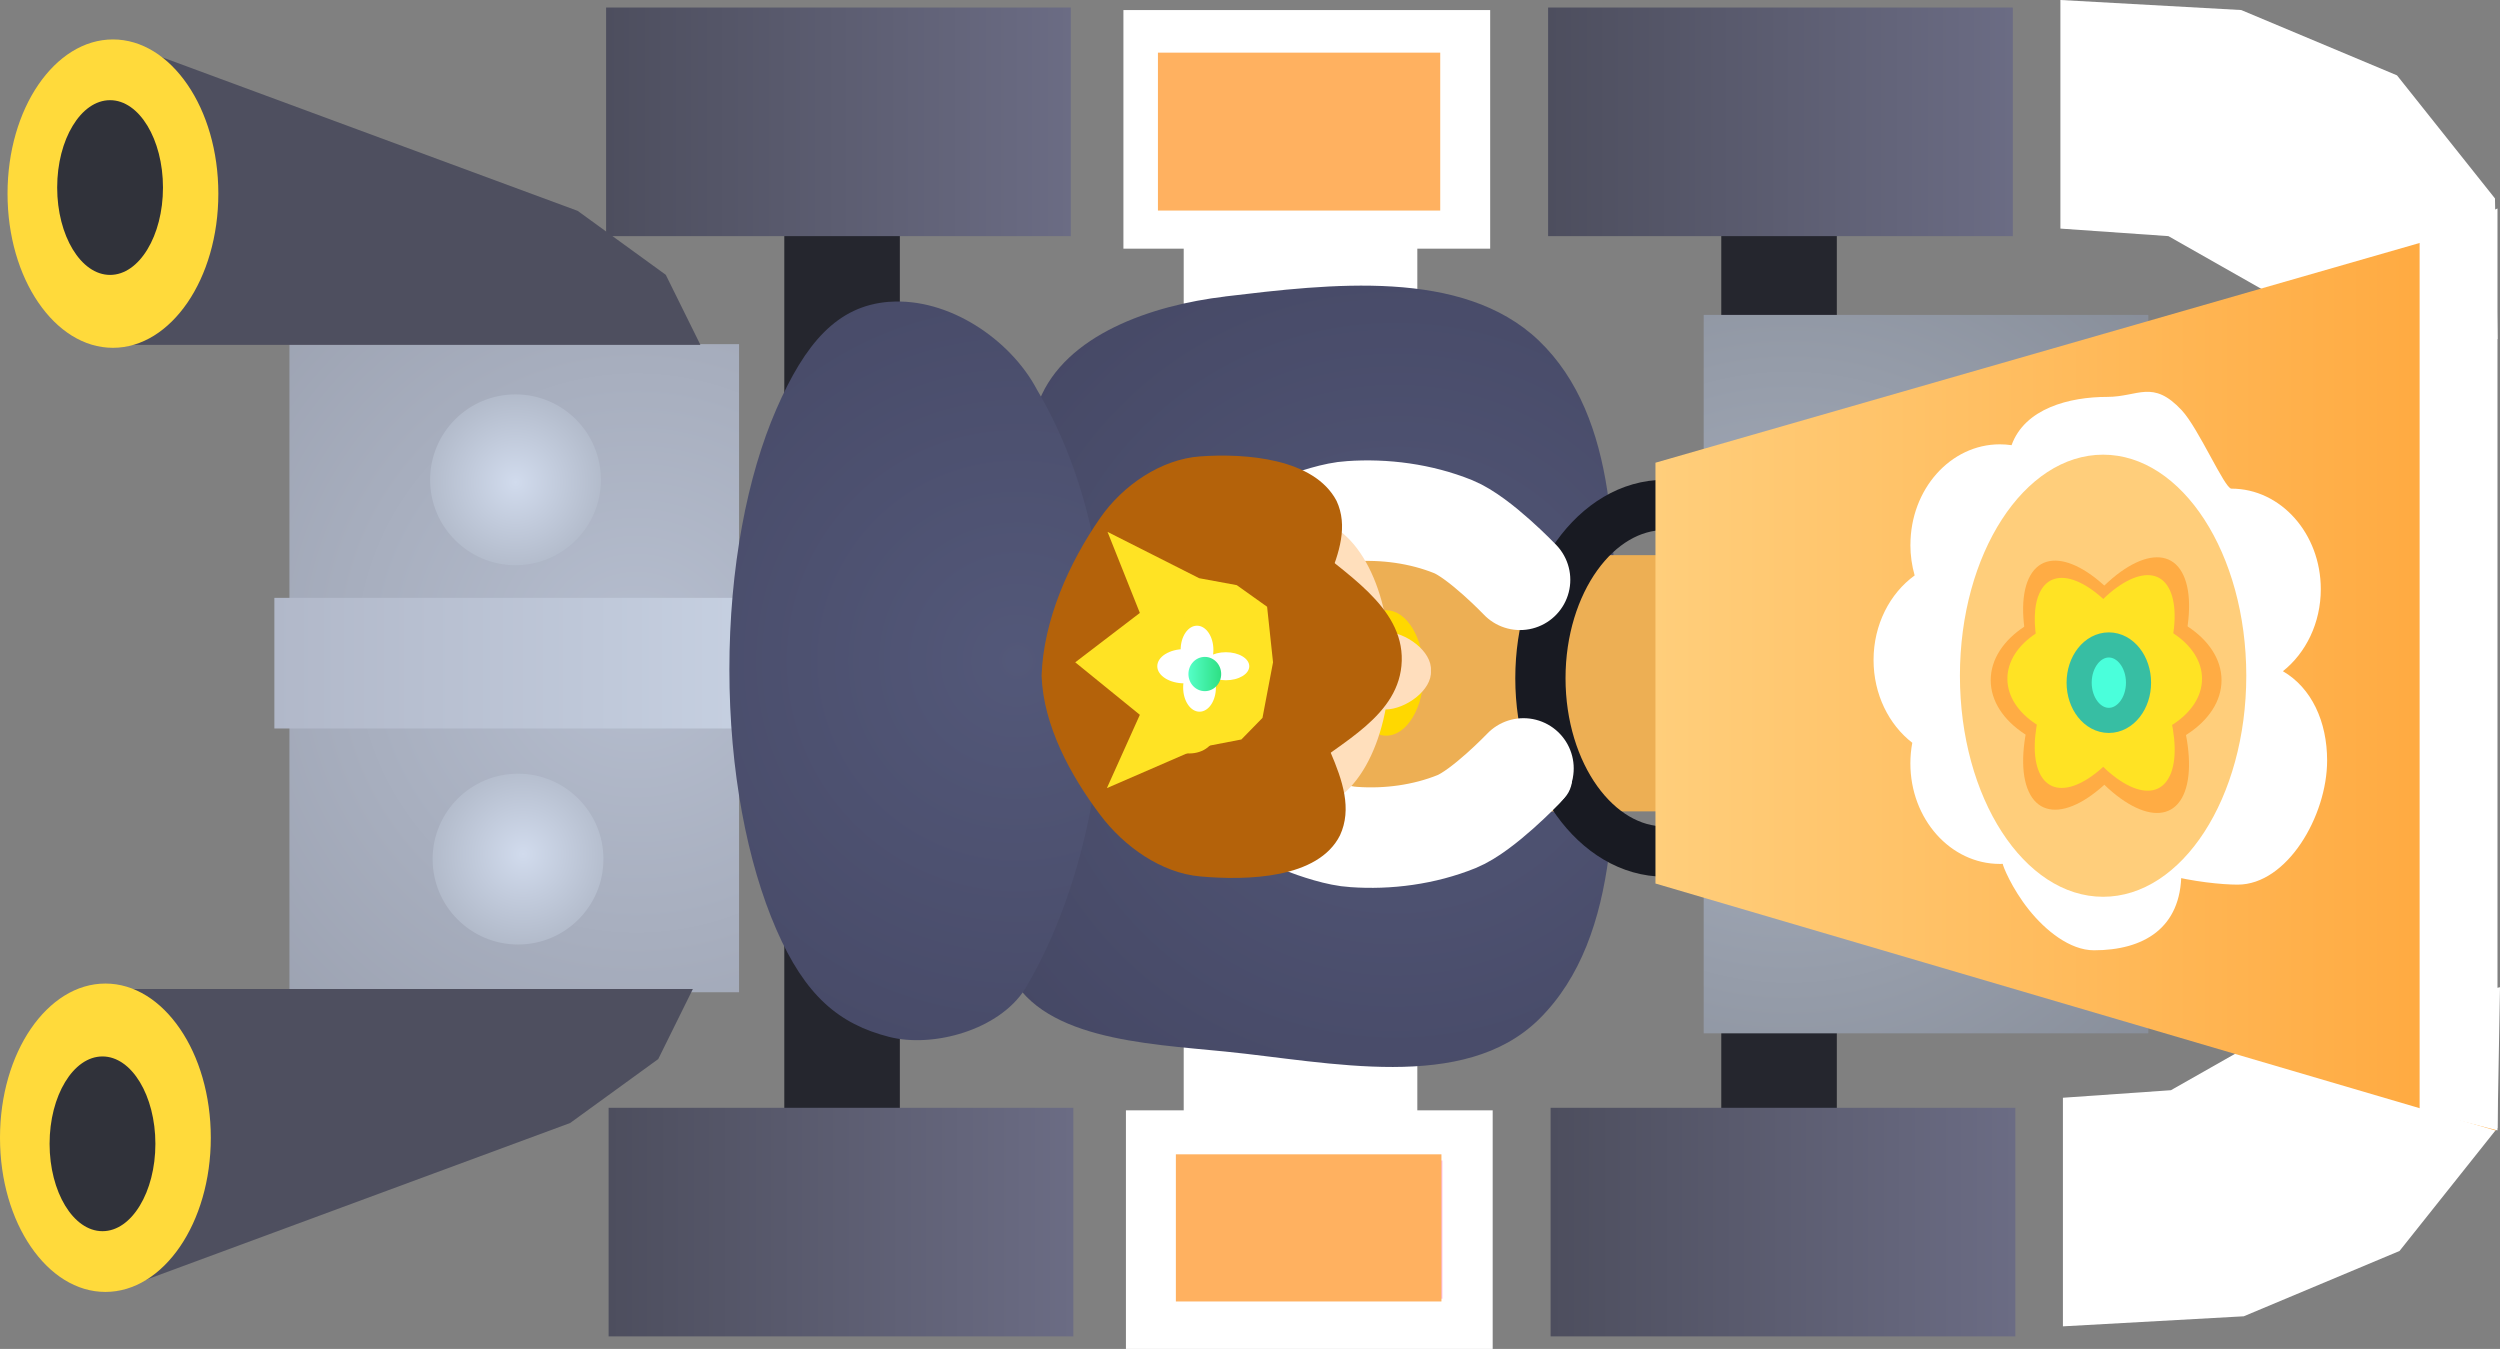 <svg version="1.1" xmlns="http://www.w3.org/2000/svg" xmlns:xlink="http://www.w3.org/1999/xlink" width="49.761" height="26.85" viewBox="0,0,49.761,26.85"><rect x="0" y="0" width="49.761" height="26.85" fill="#808080" stroke="none"/><defs><radialGradient cx="223.25" cy="179.799" r="11.126" gradientUnits="userSpaceOnUse" id="color-1"><stop offset="0" stop-color="#b6becf"/><stop offset="1" stop-color="#999fae"/></radialGradient><linearGradient x1="216.05" y1="178.7" x2="225.55" y2="178.7" gradientUnits="userSpaceOnUse" id="color-2"><stop offset="0" stop-color="#b1b8c9"/><stop offset="1" stop-color="#c6d0e1"/></linearGradient><radialGradient cx="238.362" cy="180.34" r="11.754" gradientUnits="userSpaceOnUse" id="color-3"><stop offset="0" stop-color="#535879"/><stop offset="1" stop-color="#434561"/></radialGradient><radialGradient cx="230.838" cy="179.952" r="11.614" gradientUnits="userSpaceOnUse" id="color-4"><stop offset="0" stop-color="#535879"/><stop offset="1" stop-color="#434561"/></radialGradient><radialGradient cx="246.199" cy="180.281" r="12.159" gradientUnits="userSpaceOnUse" id="color-5"><stop offset="0" stop-color="#a9b1c0"/><stop offset="1" stop-color="#828893"/></radialGradient><linearGradient x1="243.54" y1="180.252" x2="260.264" y2="180.252" gradientUnits="userSpaceOnUse" id="color-6"><stop offset="0" stop-color="#ffce7b"/><stop offset="1" stop-color="#ffa73c"/></linearGradient><linearGradient x1="222.703" y1="188.85" x2="231.953" y2="188.85" gradientUnits="userSpaceOnUse" id="color-7"><stop offset="0" stop-color="#4d4e5e"/><stop offset="1" stop-color="#6b6c84"/></linearGradient><linearGradient x1="241.453" y1="188.85" x2="250.703" y2="188.85" gradientUnits="userSpaceOnUse" id="color-8"><stop offset="0" stop-color="#4d4e5e"/><stop offset="1" stop-color="#6b6c84"/></linearGradient><linearGradient x1="222.653" y1="166.95" x2="231.903" y2="166.95" gradientUnits="userSpaceOnUse" id="color-9"><stop offset="0" stop-color="#4d4e5e"/><stop offset="1" stop-color="#6b6c84"/></linearGradient><linearGradient x1="241.403" y1="166.95" x2="250.653" y2="166.95" gradientUnits="userSpaceOnUse" id="color-10"><stop offset="0" stop-color="#4d4e5e"/><stop offset="1" stop-color="#6b6c84"/></linearGradient><radialGradient cx="221" cy="183.8" r="2.34" gradientUnits="userSpaceOnUse" id="color-11"><stop offset="0" stop-color="#d1dbed"/><stop offset="1" stop-color="#a9b1c0"/></radialGradient><radialGradient cx="220.85" cy="176.4" r="2.275" gradientUnits="userSpaceOnUse" id="color-12"><stop offset="0" stop-color="#d1dbed"/><stop offset="1" stop-color="#a9b1c0"/></radialGradient><linearGradient x1="234.245" y1="180.216" x2="234.896" y2="180.216" gradientUnits="userSpaceOnUse" id="color-13"><stop offset="0" stop-color="#54ffc7"/><stop offset="1" stop-color="#2edf83"/></linearGradient></defs><g transform="translate(-210.589,-166.8)"><g data-paper-data="{&quot;isPaintingLayer&quot;:true}" fill-rule="nonzero" stroke-linejoin="miter" stroke-miterlimit="10" stroke-dasharray="" stroke-dashoffset="0" style="mix-blend-mode: normal"><path d="M223.55,178.9h25v2.1h-25z" fill="#ffffff" stroke="none" stroke-width="0.884" stroke-linecap="butt"/><path d="M234.15,171h4.65v18.6h-4.65z" fill="#ffffff" stroke="none" stroke-width="1" stroke-linecap="butt"/><path d="M244.85,170.75h2.3v18.75h-2.3z" fill="#25262e" stroke="none" stroke-width="1" stroke-linecap="butt"/><path d="M226.2,170.75h2.3v18.75h-2.3z" fill="#25262e" stroke="none" stroke-width="1" stroke-linecap="butt"/><path d="M251.6,166.8l3.6,0.2l3.1,1.3l1.95,2.45l0.05,2.8l-4.7,-1l-1.85,-1.05l-2.15,-0.15z" fill="#ffffff" stroke="none" stroke-width="1" stroke-linecap="round"/><path d="M251.65,188.65l2.15,-0.15l1.85,-1.05l4.7,-1l-0.05,2.8l-1.95,2.45l-3.1,1.3l-3.6,0.2z" fill="#ffffff" stroke="none" stroke-width="1" stroke-linecap="round"/><path d="M216.35,173.65h8.95v12.9h-8.95z" fill="url(#color-1)" stroke="none" stroke-width="1" stroke-linecap="butt"/><path d="M216.05,178.7h9.5v2.6h-9.5z" fill="url(#color-2)" stroke="none" stroke-width="1" stroke-linecap="butt"/><g stroke="none" stroke-width="1.59" stroke-linecap="round"><path d="M234.973,172.701c2.083,-0.248 4.723,-0.571 6.242,0.875c1.616,1.546 1.52,4.256 1.511,6.441c0.009,2.43 0.186,5.41 -1.511,7.077c-1.493,1.461 -4.163,0.843 -6.242,0.636c-1.589,-0.159 -3.758,-0.242 -4.333,-1.67c-0.817,-1.84 0.975,-3.896 1.113,-5.884c0.126,-1.803 -1.234,-3.745 -0.477,-5.407c0.522,-1.306 2.23,-1.892 3.697,-2.067z" fill="url(#color-3)"/><path d="M228.288,172.808c1.18,-0.089 2.414,0.748 2.942,1.749c1.019,1.722 1.42,3.828 1.352,5.805c-0.073,2.107 -0.525,4.327 -1.59,6.123c-0.52,0.817 -1.827,1.177 -2.704,0.954c-1.002,-0.256 -1.673,-0.819 -2.249,-2.144c-0.576,-1.325 -0.932,-3.154 -0.932,-5.172c0,-2.018 0.356,-3.847 0.932,-5.172c0.576,-1.325 1.217,-2.066 2.249,-2.144z" fill="url(#color-4)"/></g><path d="M236.75,177.85h12.8v5.1h-12.8z" data-paper-data="{&quot;origPos&quot;:null}" fill="#edaf54" stroke="none" stroke-width="1" stroke-linecap="butt"/><path d="M244.5,173.068h8.85v14.3h-8.85z" fill="url(#color-5)" stroke="none" stroke-width="1.147" stroke-linecap="butt"/><path d="M243.725,176.85c0.683,0 1.302,0.387 1.75,1.011c0.448,0.625 0.725,1.487 0.725,2.439c0,0.952 -0.277,1.814 -0.725,2.439c-0.448,0.624 -1.067,1.011 -1.75,1.011c-0.683,0 -1.302,-0.387 -1.75,-1.011c-0.448,-0.625 -0.725,-1.487 -0.725,-2.439c0,-0.952 0.277,-1.814 0.725,-2.439c0.448,-0.624 1.067,-1.011 1.75,-1.011z" fill="none" stroke="#181a22" stroke-width="1" stroke-linecap="butt"/><path d="M243.54,176.01l16.724,-4.809v18.102l-16.724,-4.917z" data-paper-data="{&quot;origPos&quot;:null}" fill="url(#color-6)" stroke="none" stroke-width="0.54" stroke-linecap="butt"/><path d="M248.615,177.644c0,-1.105 0.797,-2 1.78,-2c0.079,0 0.157,0.006 0.233,0.017c0.264,-0.734 1.154,-0.961 1.902,-0.961c0.624,0 0.905,-0.356 1.486,0.267c0.335,0.359 0.853,1.559 0.987,1.559c0.983,0 1.78,0.895 1.78,2c0,0.675 -0.298,1.272 -0.754,1.634c0.572,0.333 0.88,1.004 0.88,1.777c0,1.105 -0.797,2.471 -1.78,2.471c-0.646,0 -2.276,-0.239 -2.572,-0.853c-0.154,-0.32 0.927,-0.886 0.927,-1.265c0,-0.675 0.245,-1.625 0.701,-1.987c-0.572,-0.333 -0.963,-1.004 -0.963,-1.777c0,-0.156 0.016,-0.308 0.046,-0.454c-0.283,0.213 -0.623,0.336 -0.989,0.336c-0.079,0 -0.157,-0.006 -0.233,-0.017c-0.139,0.386 -0.381,0.712 -0.689,0.935c0.055,0.193 0.085,0.398 0.085,0.611c0,0.141 -0.013,0.279 -0.038,0.411c0.466,0.361 0.771,0.964 0.771,1.648c0,0.06 -0.002,0.119 -0.007,0.178c0.02,-0.001 0.039,-0.001 0.059,-0.001c0.856,0 1.572,0.974 1.742,1.879c0.025,0.134 0.038,-0.021 0.038,0.121c0,1.105 -0.755,1.542 -1.739,1.542c-0.478,0 -0.964,-0.393 -1.293,-0.804c-0.347,-0.433 -0.525,-0.886 -0.522,-0.916c-0.02,0.001 -0.039,0.001 -0.059,0.001c-0.983,0 -1.78,-0.895 -1.78,-2c0,-0.141 0.013,-0.279 0.038,-0.411c-0.466,-0.361 -0.771,-0.964 -0.771,-1.648c0,-0.706 0.326,-1.327 0.818,-1.683c-0.055,-0.193 -0.085,-0.398 -0.085,-0.611z" fill="#ffffff" stroke="none" stroke-width="0.5" stroke-linecap="butt"/><path d="M252.45,175.85c0.786,0 1.499,0.493 2.015,1.29c0.516,0.796 0.835,1.896 0.835,3.11c0,1.214 -0.319,2.314 -0.835,3.11c-0.516,0.797 -1.229,1.29 -2.015,1.29c-0.786,0 -1.499,-0.493 -2.015,-1.29c-0.516,-0.796 -0.835,-1.896 -0.835,-3.11c0,-1.214 0.319,-2.314 0.835,-3.11c0.516,-0.797 1.229,-1.29 2.015,-1.29z" fill="#ffce7b" stroke="none" stroke-width="1" stroke-linecap="butt"/><g data-paper-data="{&quot;origPos&quot;:null}"><path d="M222.703,188.85h9.25v4.55h-9.25z" fill="url(#color-7)" stroke="none" stroke-width="1.062" stroke-linecap="butt"/><path d="M241.453,188.85h9.25v4.55h-9.25z" fill="url(#color-8)" stroke="none" stroke-width="1.062" stroke-linecap="butt"/><path d="M233.5,189.4h6.3v3.75h-6.3z" fill="#ffbdea" stroke="#ffffff" stroke-width="1" stroke-linecap="round"/></g><g><path d="M222.653,166.95h9.25v4.55h-9.25z" fill="url(#color-9)" stroke="none" stroke-width="1.062" stroke-linecap="butt"/><path d="M241.403,166.95h9.25v4.55h-9.25z" fill="url(#color-10)" stroke="none" stroke-width="1.062" stroke-linecap="butt"/><path d="M233.45,167.5h6.3v3.75h-6.3z" fill="#ffbdea" stroke="#ffffff" stroke-width="1" stroke-linecap="round"/></g><g stroke="none"><path d="M213.069,167.664l9.018,3.333l1.754,1.273l0.689,1.394h-11.461z" fill="#4e4f5f" stroke-width="1.232" stroke-linecap="round"/><path d="M211.353,172.823c-0.381,-0.555 -0.614,-1.322 -0.614,-2.169c0,-0.847 0.234,-1.614 0.614,-2.169c0.381,-0.556 0.905,-0.9 1.484,-0.9c0.578,0 1.103,0.343 1.484,0.9c0.381,0.555 0.614,1.322 0.614,2.169c0,0.847 -0.234,1.614 -0.614,2.169c-0.381,0.556 -0.905,0.9 -1.484,0.9c-0.579,0 -1.103,-0.343 -1.484,-0.9z" fill="#ffda3b" stroke-width="2.387" stroke-linecap="butt"/><path d="M212.036,171.762c-0.19,-0.314 -0.309,-0.749 -0.309,-1.229c0,-0.48 0.118,-0.915 0.309,-1.229c0.19,-0.315 0.453,-0.51 0.744,-0.51c0.291,0 0.553,0.195 0.744,0.51c0.19,0.314 0.309,0.749 0.309,1.229c0,0.48 -0.118,0.915 -0.309,1.229c-0.19,0.315 -0.453,0.51 -0.744,0.51c-0.291,0 -0.553,-0.195 -0.744,-0.51z" fill="#30323a" stroke-width="1.197" stroke-linecap="butt"/></g><g stroke="none"><path d="M212.919,186.486h11.461l-0.689,1.394l-1.754,1.273l-9.018,3.333z" fill="#4e4f5f" stroke-width="1.232" stroke-linecap="round"/><path d="M212.687,186.377c0.578,0 1.103,0.343 1.484,0.9c0.381,0.555 0.614,1.322 0.614,2.169c0,0.847 -0.234,1.614 -0.614,2.169c-0.381,0.556 -0.905,0.9 -1.484,0.9c-0.579,0 -1.103,-0.343 -1.484,-0.9c-0.381,-0.555 -0.614,-1.322 -0.614,-2.169c0,-0.847 0.234,-1.614 0.614,-2.169c0.381,-0.556 0.905,-0.9 1.484,-0.9z" fill="#ffda3b" stroke-width="2.387" stroke-linecap="butt"/><path d="M212.629,187.828c0.291,0 0.553,0.195 0.744,0.51c0.19,0.314 0.309,0.749 0.309,1.229c0,0.48 -0.118,0.915 -0.309,1.229c-0.19,0.315 -0.453,0.51 -0.744,0.51c-0.291,0 -0.553,-0.195 -0.744,-0.51c-0.19,-0.314 -0.309,-0.749 -0.309,-1.229c0,-0.48 0.118,-0.915 0.309,-1.229c0.19,-0.315 0.453,-0.51 0.744,-0.51z" fill="#30323a" stroke-width="1.197" stroke-linecap="butt"/></g><path d="M220.9,182.2c0.469,0 0.894,0.19 1.202,0.498c0.308,0.308 0.498,0.733 0.498,1.202c0,0.469 -0.19,0.894 -0.498,1.202c-0.308,0.308 -0.733,0.498 -1.202,0.498c-0.469,0 -0.894,-0.19 -1.202,-0.498c-0.308,-0.308 -0.498,-0.733 -0.498,-1.202c0,-0.469 0.19,-0.894 0.498,-1.202c0.308,-0.308 0.733,-0.498 1.202,-0.498z" fill="url(#color-11)" stroke="none" stroke-width="1" stroke-linecap="butt"/><path d="M220.85,174.65c0.469,0 0.894,0.19 1.202,0.498c0.308,0.308 0.498,0.733 0.498,1.202c0,0.469 -0.19,0.894 -0.498,1.202c-0.308,0.308 -0.733,0.498 -1.202,0.498c-0.469,0 -0.894,-0.19 -1.202,-0.498c-0.308,-0.308 -0.498,-0.733 -0.498,-1.202c0,-0.469 0.19,-0.894 0.498,-1.202c0.308,-0.308 0.733,-0.498 1.202,-0.498z" fill="url(#color-12)" stroke="none" stroke-width="1" stroke-linecap="butt"/><path d="M258.75,171.6l1.55,-0.65v18.35l-1.55,-0.4z" fill="#ffffff" stroke="none" stroke-width="1" stroke-linecap="round"/><path d="M233.994,192.705v-2.929h5.286v2.929z" fill="#ffb160" stroke="none" stroke-width="NaN" stroke-linecap="butt"/><path d="M233.637,170.991v-3.143h5.619v3.143z" fill="#ffb160" stroke="#000000" stroke-width="0" stroke-linecap="butt"/><path d="M233.235,179.92c0,0.394 -0.31,0.714 -0.692,0.714c-0.382,0 -0.692,-0.32 -0.692,-0.714c0,-0.394 0.31,-0.714 0.692,-0.714c0.382,0 0.692,0.32 0.692,0.714z" data-paper-data="{&quot;origPos&quot;:null}" fill="#ffffff" stroke="none" stroke-width="0" stroke-linecap="butt"/><path d="M233.058,180.601c0,0.326 -0.224,0.591 -0.5,0.591c-0.276,0 -0.5,-0.265 -0.5,-0.591c0,-0.326 0.224,-0.591 0.5,-0.591c0.276,0 0.5,0.265 0.5,0.591z" fill="#ffffff" stroke="none" stroke-width="0" stroke-linecap="butt"/><path d="M237.432,180.195c0,-0.689 0.335,-1.248 0.748,-1.248c0.413,0 0.748,0.559 0.748,1.248c0,0.689 -0.335,1.248 -0.748,1.248c-0.413,0 -0.748,-0.559 -0.748,-1.248z" fill="#ffd800" stroke="none" stroke-width="0" stroke-linecap="butt"/><path d="M233.83,179.806c0,0.213 -0.315,0.386 -0.705,0.386c-0.389,0 -0.705,-0.173 -0.705,-0.386c0,-0.213 0.315,-0.386 0.705,-0.386c0.389,0 0.705,0.173 0.705,0.386z" data-paper-data="{&quot;origPos&quot;:null}" fill="#ffffff" stroke="none" stroke-width="0" stroke-linecap="butt"/><path d="M240.913,182.095c0,0 -0.806,0.844 -1.331,1.058c-0.644,0.261 -1.373,0.356 -2.048,0.307c-0.599,-0.033 -1.672,-0.546 -1.672,-0.546" fill="none" stroke="#ffffff" stroke-width="2" stroke-linecap="round"/><path d="M235.794,177.522c0,0 1.074,-0.513 1.672,-0.546c0.675,-0.048 1.403,0.046 2.048,0.307c0.525,0.214 1.331,1.058 1.331,1.058" fill="none" stroke="#ffffff" stroke-width="2" stroke-linecap="round"/><path d="M236.63,177.146c0.447,0 0.853,0.322 1.146,0.84c0.294,0.519 0.475,1.236 0.475,2.027c0,0.791 -0.182,1.508 -0.475,2.027c-0.294,0.519 -0.699,0.84 -1.146,0.84c-0.447,0 -0.853,-0.322 -1.146,-0.84c-0.294,-0.519 -0.475,-1.236 -0.475,-2.027c0,-0.791 0.182,-1.508 0.475,-2.027c0.294,-0.519 0.699,-0.84 1.146,-0.84z" fill="#ffdfbc" stroke="none" stroke-width="1" stroke-linecap="butt"/><path d="M234.48,175.884c0.915,-0.065 2.27,0.042 2.713,0.887c0.459,0.989 -0.684,2.14 -0.683,3.242c0.001,1.161 1.235,2.365 0.751,3.413c-0.434,0.866 -1.85,0.902 -2.782,0.819c-0.775,-0.069 -1.515,-0.593 -1.991,-1.225c-0.589,-0.782 -1.13,-1.772 -1.167,-2.768c0.037,-1.113 0.547,-2.252 1.167,-3.143c0.451,-0.651 1.214,-1.17 1.991,-1.225z" fill="#b4620a" stroke="none" stroke-width="1" stroke-linecap="round"/><path d="M238.162,179.378c0.401,-0.002 0.935,0.386 0.909,0.772c0.027,0.386 -0.506,0.77 -0.909,0.772c-0.262,0.001 -0.32,-0.484 -0.32,-0.772c0,-0.288 0.058,-0.771 0.32,-0.772z" fill="#ffdebd" stroke="none" stroke-width="1" stroke-linecap="butt"/><path d="M235.927,177.626c0.124,-0.253 0.481,-0.253 0.652,-0.09c0.745,0.67 1.943,1.325 1.911,2.418c-0.033,1.099 -1.223,1.618 -1.98,2.251c-0.205,0.199 -0.651,0.492 -0.819,0.167c-0.348,-0.687 -0.225,-1.562 -0.205,-2.418c0.022,-0.795 0.109,-1.644 0.44,-2.328z" fill="#b4620a" stroke="none" stroke-width="1.116" stroke-linecap="round"/><path d="M241.371,181.507c0.218,0.122 0.375,0.303 0.454,0.497c0.079,0.193 0.079,0.399 -0.018,0.571c-0.097,0.172 -0.273,0.279 -0.479,0.312c-0.206,0.033 -0.443,-0.008 -0.66,-0.131c-0.218,-0.122 -0.375,-0.303 -0.455,-0.497c-0.079,-0.193 -0.079,-0.399 0.018,-0.572c0.097,-0.172 0.273,-0.279 0.479,-0.312c0.206,-0.033 0.443,0.008 0.66,0.131z" fill="#ffffff" stroke="none" stroke-width="1.025" stroke-linecap="butt"/><path d="M240.608,179.264c-0.206,-0.033 -0.382,-0.139 -0.479,-0.312c-0.097,-0.172 -0.097,-0.378 -0.018,-0.571c0.079,-0.193 0.237,-0.374 0.455,-0.497c0.218,-0.122 0.454,-0.163 0.66,-0.131c0.206,0.033 0.382,0.139 0.479,0.312c0.097,0.172 0.097,0.378 0.018,0.571c-0.079,0.193 -0.237,0.374 -0.454,0.497c-0.218,0.122 -0.454,0.163 -0.66,0.131z" fill="#ffffff" stroke="none" stroke-width="1.025" stroke-linecap="butt"/><g fill="#ffe324" stroke="none"><path d="M232.621,182.487l0.656,-1.459l-1.286,-1.045l1.286,-0.983l-0.643,-1.613l1.824,0.922l0.748,0.138l0.604,0.43l0.118,1.106l-0.21,1.106l-0.42,0.43l-0.801,0.154z" stroke-width="0.419" stroke-linecap="round"/><path d="M233.416,180.046c0,-0.159 0.082,-0.304 0.215,-0.409c0.133,-0.105 0.317,-0.169 0.519,-0.169c0.203,0 0.386,0.065 0.519,0.169c0.133,0.105 0.215,0.249 0.215,0.409c0,0.159 -0.082,0.304 -0.215,0.409c-0.133,0.105 -0.317,0.169 -0.519,0.169c-0.203,0 -0.386,-0.065 -0.519,-0.169c-0.133,-0.105 -0.215,-0.249 -0.215,-0.409z" stroke-width="0.154" stroke-linecap="butt"/><path d="M233.711,178.695c0,-0.112 0.058,-0.214 0.151,-0.287c0.093,-0.074 0.222,-0.119 0.365,-0.119c0.142,0 0.271,0.045 0.365,0.119c0.094,0.074 0.151,0.175 0.151,0.287c0,0.112 -0.058,0.213 -0.151,0.287c-0.093,0.074 -0.222,0.119 -0.365,0.119c-0.142,0 -0.271,-0.045 -0.365,-0.119c-0.094,-0.074 -0.151,-0.175 -0.151,-0.287z" stroke-width="0.108" stroke-linecap="butt"/><path d="M233.745,181.391c0,-0.112 0.058,-0.214 0.151,-0.287c0.093,-0.074 0.222,-0.119 0.365,-0.119c0.142,0 0.271,0.045 0.365,0.119c0.094,0.074 0.151,0.175 0.151,0.287c0,0.112 -0.058,0.213 -0.151,0.287c-0.093,0.074 -0.222,0.119 -0.365,0.119c-0.142,0 -0.271,-0.045 -0.365,-0.119c-0.094,-0.074 -0.151,-0.175 -0.151,-0.287z" stroke-width="0.108" stroke-linecap="butt"/></g><path d="M234.741,179.735c0,0.266 -0.146,0.481 -0.326,0.481c-0.18,0 -0.326,-0.215 -0.326,-0.481c0,-0.266 0.146,-0.481 0.326,-0.481c0.18,0 0.326,0.215 0.326,0.481z" fill="#ffffff" stroke="none" stroke-width="0" stroke-linecap="butt"/><path d="M234.167,179.72c0.3,0 0.543,0.153 0.543,0.341c0,0.189 -0.243,0.341 -0.543,0.341c-0.3,0 -0.543,-0.153 -0.543,-0.341c0,-0.189 0.243,-0.341 0.543,-0.341z" fill="#ffffff" stroke="none" stroke-width="0" stroke-linecap="butt"/><path d="M235.455,180.061c0,0.154 -0.208,0.279 -0.465,0.279c-0.257,0 -0.465,-0.125 -0.465,-0.279c0,-0.154 0.208,-0.279 0.465,-0.279c0.257,0 0.465,0.125 0.465,0.279z" fill="#ffffff" stroke="none" stroke-width="0" stroke-linecap="butt"/><g stroke-linecap="butt"><g fill="#ffac44" stroke="none" stroke-width="0"><path d="M254.807,180.339c0,0.835 -1.029,1.512 -2.297,1.512c-1.269,0 -2.297,-0.677 -2.297,-1.512c0,-0.835 1.029,-1.512 2.297,-1.512c1.269,0 2.297,0.677 2.297,1.512z"/><path d="M254.049,182.623c-0.329,0.714 -1.284,0.33 -2.135,-0.859c-0.85,-1.189 -1.273,-2.732 -0.945,-3.446c0.329,-0.714 1.284,-0.33 2.135,0.859c0.85,1.189 1.273,2.732 0.945,3.446z" data-paper-data="{&quot;index&quot;:null}"/><path d="M251.915,179.111c0.85,-1.189 1.806,-1.574 2.135,-0.859c0.329,0.714 -0.095,2.257 -0.945,3.446c-0.85,1.189 -1.806,1.574 -2.135,0.859c-0.329,-0.714 0.095,-2.257 0.945,-3.446z" data-paper-data="{&quot;index&quot;:null}"/></g><g fill="#ffe324" stroke="none" stroke-width="0"><path d="M254.419,180.31c0,0.704 -0.867,1.275 -1.937,1.275c-1.07,0 -1.937,-0.571 -1.937,-1.275c0,-0.704 0.867,-1.275 1.937,-1.275c1.07,0 1.937,0.571 1.937,1.275z"/><path d="M253.78,182.236c-0.277,0.602 -1.083,0.278 -1.8,-0.725c-0.604,-0.845 -0.953,-1.902 -0.881,-2.574c0.013,-0.125 0.041,-0.237 0.085,-0.332c0.277,-0.602 1.083,-0.278 1.8,0.725c0.717,1.002 1.074,2.303 0.797,2.906z" data-paper-data="{&quot;index&quot;:null}"/><path d="M251.98,179.275c0.717,-1.002 1.523,-1.327 1.8,-0.725c0.277,0.602 -0.08,1.903 -0.797,2.906c-0.717,1.002 -1.523,1.327 -1.8,0.725c-0.277,-0.602 0.08,-1.903 0.797,-2.906z" data-paper-data="{&quot;index&quot;:null}"/></g><path d="M252.564,179.637c0.163,0 0.311,0.084 0.418,0.22c0.107,0.136 0.173,0.324 0.173,0.531c0,0.207 -0.066,0.395 -0.173,0.531c-0.107,0.136 -0.255,0.22 -0.418,0.22c-0.163,0 -0.311,-0.084 -0.418,-0.22c-0.107,-0.136 -0.173,-0.324 -0.173,-0.531c0,-0.207 0.066,-0.395 0.173,-0.531c0.107,-0.136 0.255,-0.22 0.418,-0.22z" fill="#4affdb" stroke="#37bea3" stroke-width="0.5"/></g><path d="M234.791,180.485c0,0.266 -0.146,0.481 -0.326,0.481c-0.18,0 -0.326,-0.215 -0.326,-0.481c0,-0.266 0.146,-0.481 0.326,-0.481c0.18,0 0.326,0.215 0.326,0.481z" fill="#ffffff" stroke="none" stroke-width="0" stroke-linecap="butt"/><path d="M234.896,180.216c0,0.189 -0.146,0.341 -0.326,0.341c-0.18,0 -0.326,-0.153 -0.326,-0.341c0,-0.189 0.146,-0.341 0.326,-0.341c0.18,0 0.326,0.153 0.326,0.341z" fill="url(#color-13)" stroke="none" stroke-width="0" stroke-linecap="butt"/></g></g></svg>